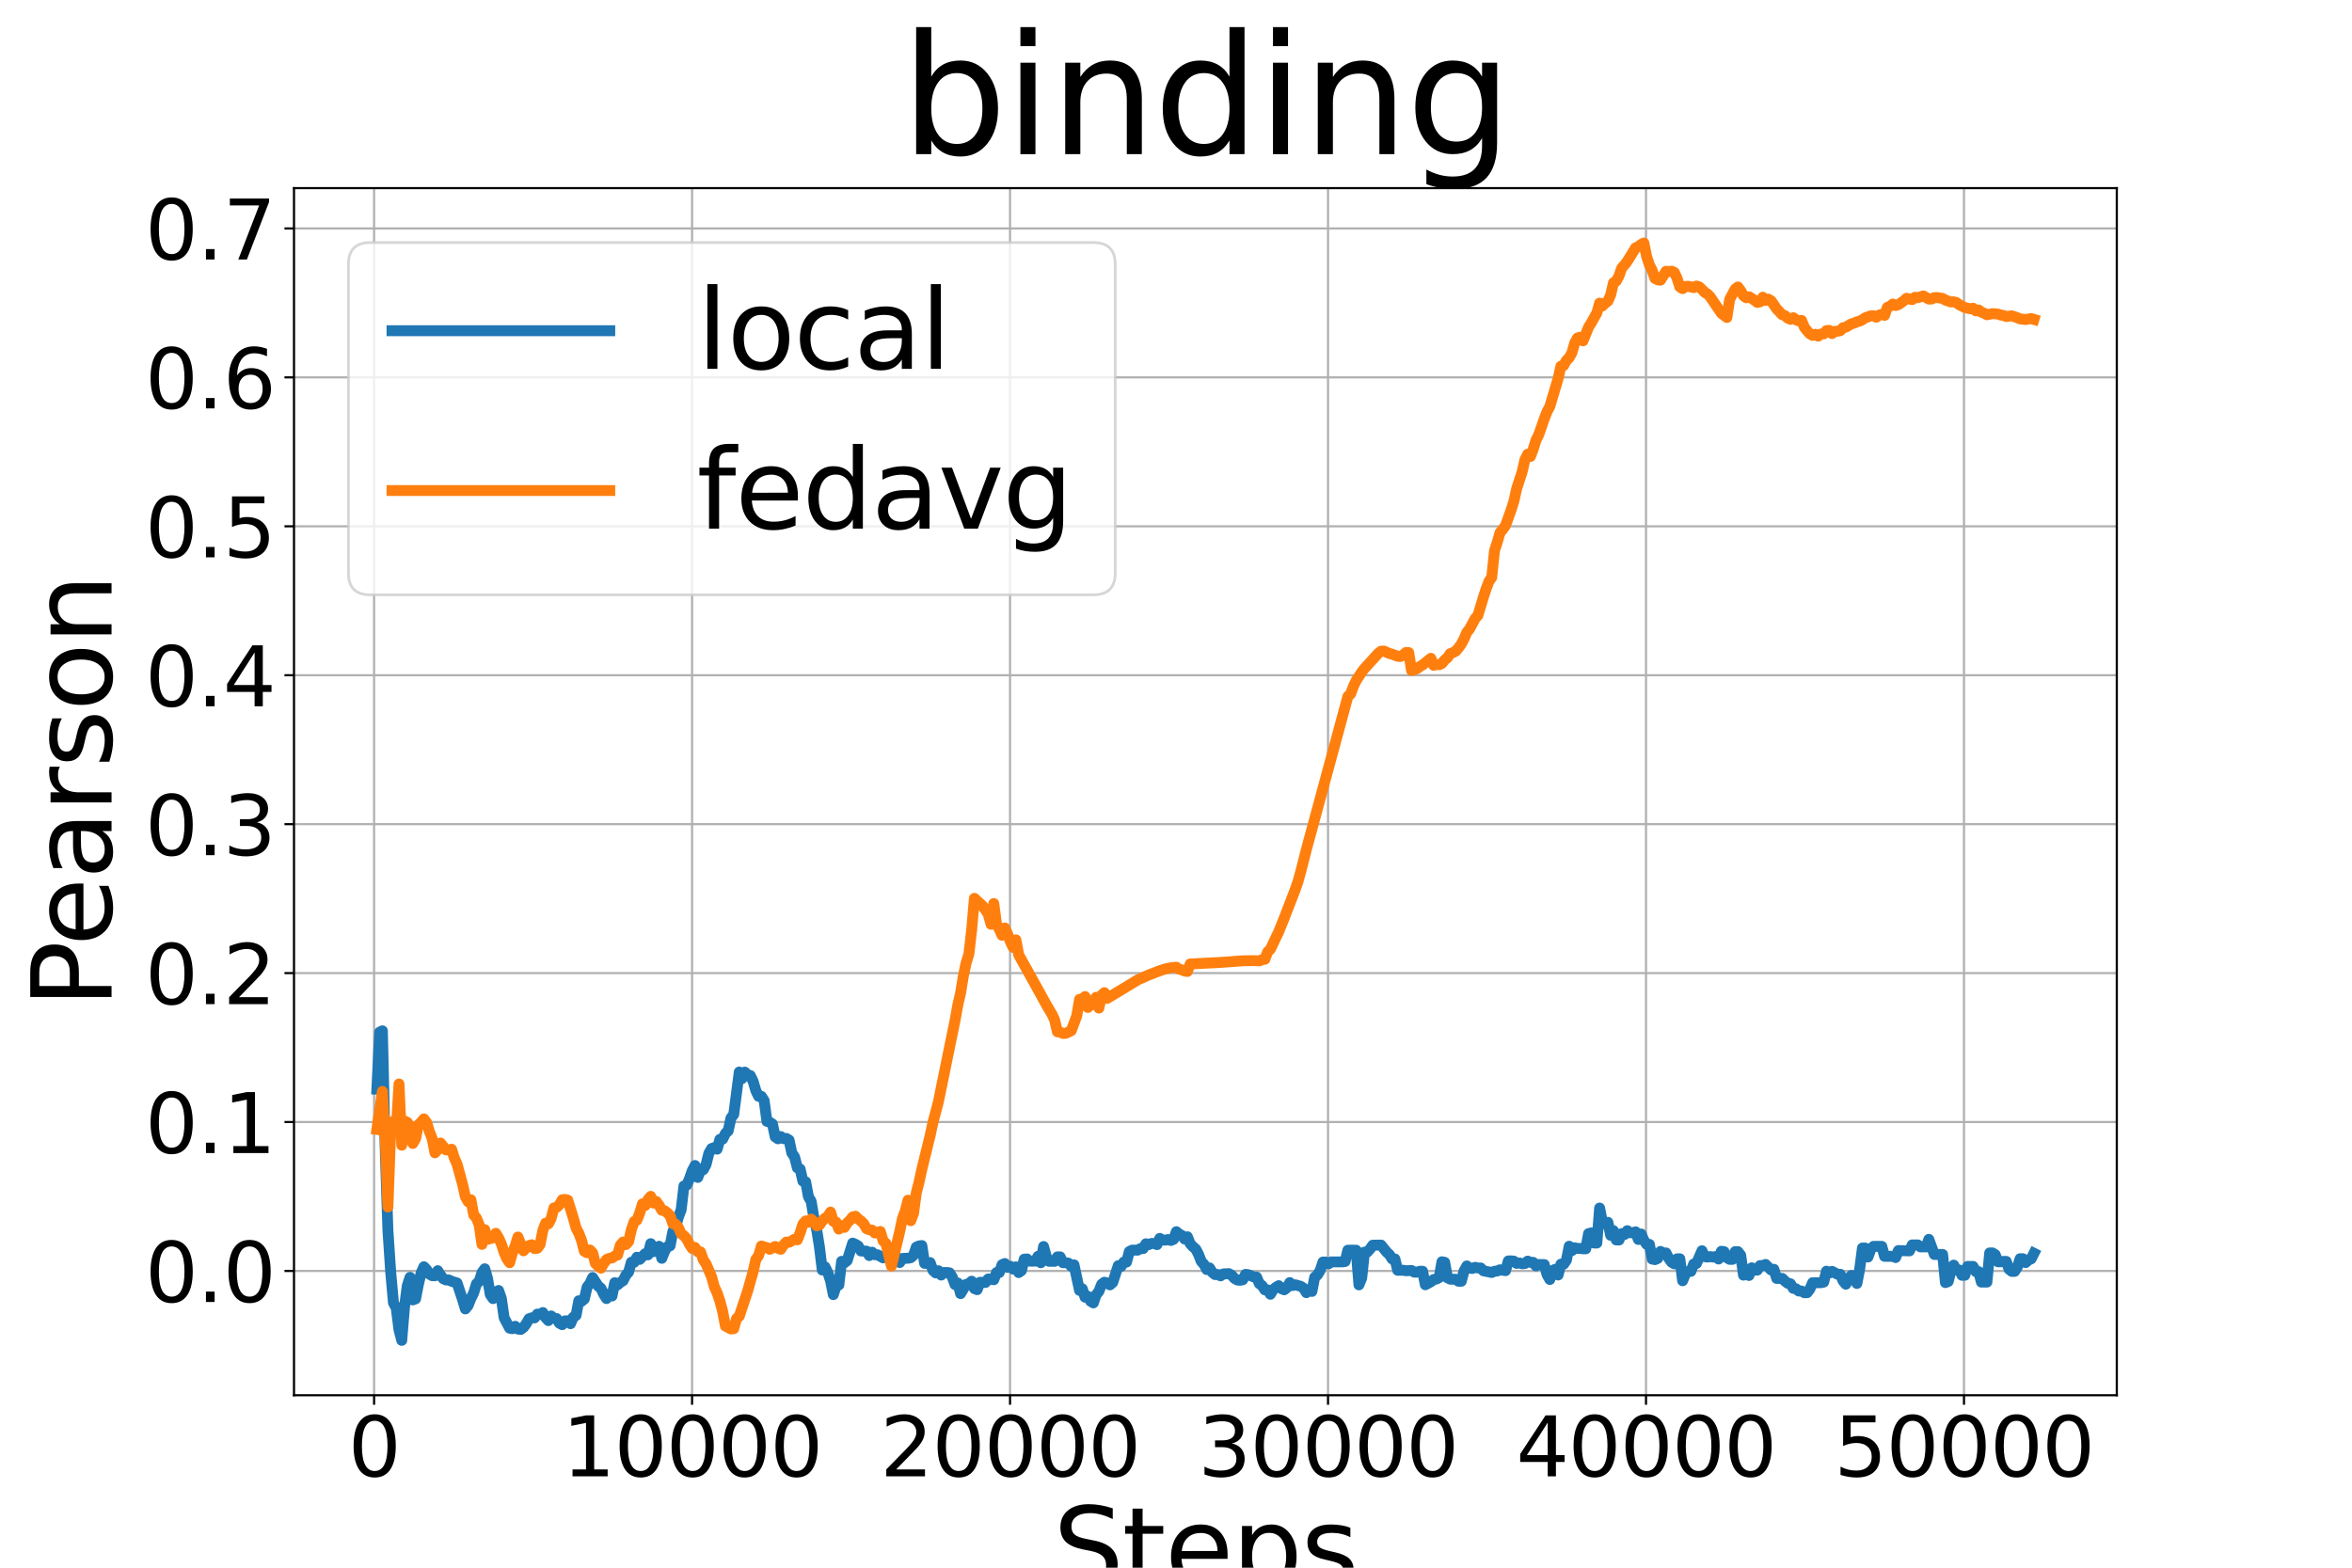 <?xml version="1.0" encoding="utf-8" standalone="no"?>
<!DOCTYPE svg PUBLIC "-//W3C//DTD SVG 1.1//EN"
  "http://www.w3.org/Graphics/SVG/1.1/DTD/svg11.dtd">
<svg xmlns:xlink="http://www.w3.org/1999/xlink" width="864pt" height="576pt" viewBox="0 0 864 576" xmlns="http://www.w3.org/2000/svg" version="1.1">
 <defs>
  <style type="text/css">*{stroke-linejoin: round; stroke-linecap: butt}</style>
 </defs>
 <g id="figure_1">
  <g id="patch_1">
   <path d="M 0 576 
L 864 576 
L 864 0 
L 0 0 
z
" style="fill: #ffffff"/>
  </g>
  <g id="axes_1">
   <g id="patch_2">
    <path d="M 108 512.64 
L 777.6 512.64 
L 777.6 69.12 
L 108 69.12 
z
" style="fill: #ffffff"/>
   </g>
   <g id="PolyCollection_1"/>
   <g id="PolyCollection_2"/>
   <g id="matplotlib.axis_1">
    <g id="xtick_1">
     <g id="line2d_1">
      <path d="M 137.42 512.64 
L 137.42 69.12 
" clip-path="url(#p13b781f985)" style="fill: none; stroke: #b0b0b0; stroke-width: 0.8; stroke-linecap: square"/>
     </g>
     <g id="line2d_2">
      <defs>
       <path id="ma39acbadbd" d="M 0 0 
L 0 3.5 
" style="stroke: #000000; stroke-width: 0.8"/>
      </defs>
      <g>
       <use xlink:href="#ma39acbadbd" x="137.42" y="512.64" style="stroke: #000000; stroke-width: 0.8"/>
      </g>
     </g>
     <g id="text_1">
      <!-- 0 -->
      <g transform="translate(127.876 542.435) scale(0.3 -0.3)">
       <defs>
        <path id="DejaVuSans-30" d="M 2034 4250 
Q 1547 4250 1301 3770 
Q 1056 3291 1056 2328 
Q 1056 1369 1301 889 
Q 1547 409 2034 409 
Q 2525 409 2770 889 
Q 3016 1369 3016 2328 
Q 3016 3291 2770 3770 
Q 2525 4250 2034 4250 
z
M 2034 4750 
Q 2819 4750 3233 4129 
Q 3647 3509 3647 2328 
Q 3647 1150 3233 529 
Q 2819 -91 2034 -91 
Q 1250 -91 836 529 
Q 422 1150 422 2328 
Q 422 3509 836 4129 
Q 1250 4750 2034 4750 
z
" transform="scale(0.016)"/>
       </defs>
       <use xlink:href="#DejaVuSans-30"/>
      </g>
     </g>
    </g>
    <g id="xtick_2">
     <g id="line2d_3">
      <path d="M 254.229 512.64 
L 254.229 69.12 
" clip-path="url(#p13b781f985)" style="fill: none; stroke: #b0b0b0; stroke-width: 0.8; stroke-linecap: square"/>
     </g>
     <g id="line2d_4">
      <g>
       <use xlink:href="#ma39acbadbd" x="254.229" y="512.64" style="stroke: #000000; stroke-width: 0.8"/>
      </g>
     </g>
     <g id="text_2">
      <!-- 10000 -->
      <g transform="translate(206.51 542.435) scale(0.3 -0.3)">
       <defs>
        <path id="DejaVuSans-31" d="M 794 531 
L 1825 531 
L 1825 4091 
L 703 3866 
L 703 4441 
L 1819 4666 
L 2450 4666 
L 2450 531 
L 3481 531 
L 3481 0 
L 794 0 
L 794 531 
z
" transform="scale(0.016)"/>
       </defs>
       <use xlink:href="#DejaVuSans-31"/>
       <use xlink:href="#DejaVuSans-30" x="63.623"/>
       <use xlink:href="#DejaVuSans-30" x="127.246"/>
       <use xlink:href="#DejaVuSans-30" x="190.869"/>
       <use xlink:href="#DejaVuSans-30" x="254.492"/>
      </g>
     </g>
    </g>
    <g id="xtick_3">
     <g id="line2d_5">
      <path d="M 371.038 512.64 
L 371.038 69.12 
" clip-path="url(#p13b781f985)" style="fill: none; stroke: #b0b0b0; stroke-width: 0.8; stroke-linecap: square"/>
     </g>
     <g id="line2d_6">
      <g>
       <use xlink:href="#ma39acbadbd" x="371.038" y="512.64" style="stroke: #000000; stroke-width: 0.8"/>
      </g>
     </g>
     <g id="text_3">
      <!-- 20000 -->
      <g transform="translate(323.32 542.435) scale(0.3 -0.3)">
       <defs>
        <path id="DejaVuSans-32" d="M 1228 531 
L 3431 531 
L 3431 0 
L 469 0 
L 469 531 
Q 828 903 1448 1529 
Q 2069 2156 2228 2338 
Q 2531 2678 2651 2914 
Q 2772 3150 2772 3378 
Q 2772 3750 2511 3984 
Q 2250 4219 1831 4219 
Q 1534 4219 1204 4116 
Q 875 4013 500 3803 
L 500 4441 
Q 881 4594 1212 4672 
Q 1544 4750 1819 4750 
Q 2544 4750 2975 4387 
Q 3406 4025 3406 3419 
Q 3406 3131 3298 2873 
Q 3191 2616 2906 2266 
Q 2828 2175 2409 1742 
Q 1991 1309 1228 531 
z
" transform="scale(0.016)"/>
       </defs>
       <use xlink:href="#DejaVuSans-32"/>
       <use xlink:href="#DejaVuSans-30" x="63.623"/>
       <use xlink:href="#DejaVuSans-30" x="127.246"/>
       <use xlink:href="#DejaVuSans-30" x="190.869"/>
       <use xlink:href="#DejaVuSans-30" x="254.492"/>
      </g>
     </g>
    </g>
    <g id="xtick_4">
     <g id="line2d_7">
      <path d="M 487.847 512.64 
L 487.847 69.12 
" clip-path="url(#p13b781f985)" style="fill: none; stroke: #b0b0b0; stroke-width: 0.8; stroke-linecap: square"/>
     </g>
     <g id="line2d_8">
      <g>
       <use xlink:href="#ma39acbadbd" x="487.847" y="512.64" style="stroke: #000000; stroke-width: 0.8"/>
      </g>
     </g>
     <g id="text_4">
      <!-- 30000 -->
      <g transform="translate(440.129 542.435) scale(0.3 -0.3)">
       <defs>
        <path id="DejaVuSans-33" d="M 2597 2516 
Q 3050 2419 3304 2112 
Q 3559 1806 3559 1356 
Q 3559 666 3084 287 
Q 2609 -91 1734 -91 
Q 1441 -91 1130 -33 
Q 819 25 488 141 
L 488 750 
Q 750 597 1062 519 
Q 1375 441 1716 441 
Q 2309 441 2620 675 
Q 2931 909 2931 1356 
Q 2931 1769 2642 2001 
Q 2353 2234 1838 2234 
L 1294 2234 
L 1294 2753 
L 1863 2753 
Q 2328 2753 2575 2939 
Q 2822 3125 2822 3475 
Q 2822 3834 2567 4026 
Q 2313 4219 1838 4219 
Q 1578 4219 1281 4162 
Q 984 4106 628 3988 
L 628 4550 
Q 988 4650 1302 4700 
Q 1616 4750 1894 4750 
Q 2613 4750 3031 4423 
Q 3450 4097 3450 3541 
Q 3450 3153 3228 2886 
Q 3006 2619 2597 2516 
z
" transform="scale(0.016)"/>
       </defs>
       <use xlink:href="#DejaVuSans-33"/>
       <use xlink:href="#DejaVuSans-30" x="63.623"/>
       <use xlink:href="#DejaVuSans-30" x="127.246"/>
       <use xlink:href="#DejaVuSans-30" x="190.869"/>
       <use xlink:href="#DejaVuSans-30" x="254.492"/>
      </g>
     </g>
    </g>
    <g id="xtick_5">
     <g id="line2d_9">
      <path d="M 604.657 512.64 
L 604.657 69.12 
" clip-path="url(#p13b781f985)" style="fill: none; stroke: #b0b0b0; stroke-width: 0.8; stroke-linecap: square"/>
     </g>
     <g id="line2d_10">
      <g>
       <use xlink:href="#ma39acbadbd" x="604.657" y="512.64" style="stroke: #000000; stroke-width: 0.8"/>
      </g>
     </g>
     <g id="text_5">
      <!-- 40000 -->
      <g transform="translate(556.938 542.435) scale(0.3 -0.3)">
       <defs>
        <path id="DejaVuSans-34" d="M 2419 4116 
L 825 1625 
L 2419 1625 
L 2419 4116 
z
M 2253 4666 
L 3047 4666 
L 3047 1625 
L 3713 1625 
L 3713 1100 
L 3047 1100 
L 3047 0 
L 2419 0 
L 2419 1100 
L 313 1100 
L 313 1709 
L 2253 4666 
z
" transform="scale(0.016)"/>
       </defs>
       <use xlink:href="#DejaVuSans-34"/>
       <use xlink:href="#DejaVuSans-30" x="63.623"/>
       <use xlink:href="#DejaVuSans-30" x="127.246"/>
       <use xlink:href="#DejaVuSans-30" x="190.869"/>
       <use xlink:href="#DejaVuSans-30" x="254.492"/>
      </g>
     </g>
    </g>
    <g id="xtick_6">
     <g id="line2d_11">
      <path d="M 721.466 512.64 
L 721.466 69.12 
" clip-path="url(#p13b781f985)" style="fill: none; stroke: #b0b0b0; stroke-width: 0.8; stroke-linecap: square"/>
     </g>
     <g id="line2d_12">
      <g>
       <use xlink:href="#ma39acbadbd" x="721.466" y="512.64" style="stroke: #000000; stroke-width: 0.8"/>
      </g>
     </g>
     <g id="text_6">
      <!-- 50000 -->
      <g transform="translate(673.747 542.435) scale(0.3 -0.3)">
       <defs>
        <path id="DejaVuSans-35" d="M 691 4666 
L 3169 4666 
L 3169 4134 
L 1269 4134 
L 1269 2991 
Q 1406 3038 1543 3061 
Q 1681 3084 1819 3084 
Q 2600 3084 3056 2656 
Q 3513 2228 3513 1497 
Q 3513 744 3044 326 
Q 2575 -91 1722 -91 
Q 1428 -91 1123 -41 
Q 819 9 494 109 
L 494 744 
Q 775 591 1075 516 
Q 1375 441 1709 441 
Q 2250 441 2565 725 
Q 2881 1009 2881 1497 
Q 2881 1984 2565 2268 
Q 2250 2553 1709 2553 
Q 1456 2553 1204 2497 
Q 953 2441 691 2322 
L 691 4666 
z
" transform="scale(0.016)"/>
       </defs>
       <use xlink:href="#DejaVuSans-35"/>
       <use xlink:href="#DejaVuSans-30" x="63.623"/>
       <use xlink:href="#DejaVuSans-30" x="127.246"/>
       <use xlink:href="#DejaVuSans-30" x="190.869"/>
       <use xlink:href="#DejaVuSans-30" x="254.492"/>
      </g>
     </g>
    </g>
    <g id="text_7">
     <!-- Steps -->
     <g transform="translate(386.841 583.068) scale(0.4 -0.4)">
      <defs>
       <path id="DejaVuSans-53" d="M 3425 4513 
L 3425 3897 
Q 3066 4069 2747 4153 
Q 2428 4238 2131 4238 
Q 1616 4238 1336 4038 
Q 1056 3838 1056 3469 
Q 1056 3159 1242 3001 
Q 1428 2844 1947 2747 
L 2328 2669 
Q 3034 2534 3370 2195 
Q 3706 1856 3706 1288 
Q 3706 609 3251 259 
Q 2797 -91 1919 -91 
Q 1588 -91 1214 -16 
Q 841 59 441 206 
L 441 856 
Q 825 641 1194 531 
Q 1563 422 1919 422 
Q 2459 422 2753 634 
Q 3047 847 3047 1241 
Q 3047 1584 2836 1778 
Q 2625 1972 2144 2069 
L 1759 2144 
Q 1053 2284 737 2584 
Q 422 2884 422 3419 
Q 422 4038 858 4394 
Q 1294 4750 2059 4750 
Q 2388 4750 2728 4690 
Q 3069 4631 3425 4513 
z
" transform="scale(0.016)"/>
       <path id="DejaVuSans-74" d="M 1172 4494 
L 1172 3500 
L 2356 3500 
L 2356 3053 
L 1172 3053 
L 1172 1153 
Q 1172 725 1289 603 
Q 1406 481 1766 481 
L 2356 481 
L 2356 0 
L 1766 0 
Q 1100 0 847 248 
Q 594 497 594 1153 
L 594 3053 
L 172 3053 
L 172 3500 
L 594 3500 
L 594 4494 
L 1172 4494 
z
" transform="scale(0.016)"/>
       <path id="DejaVuSans-65" d="M 3597 1894 
L 3597 1613 
L 953 1613 
Q 991 1019 1311 708 
Q 1631 397 2203 397 
Q 2534 397 2845 478 
Q 3156 559 3463 722 
L 3463 178 
Q 3153 47 2828 -22 
Q 2503 -91 2169 -91 
Q 1331 -91 842 396 
Q 353 884 353 1716 
Q 353 2575 817 3079 
Q 1281 3584 2069 3584 
Q 2775 3584 3186 3129 
Q 3597 2675 3597 1894 
z
M 3022 2063 
Q 3016 2534 2758 2815 
Q 2500 3097 2075 3097 
Q 1594 3097 1305 2825 
Q 1016 2553 972 2059 
L 3022 2063 
z
" transform="scale(0.016)"/>
       <path id="DejaVuSans-70" d="M 1159 525 
L 1159 -1331 
L 581 -1331 
L 581 3500 
L 1159 3500 
L 1159 2969 
Q 1341 3281 1617 3432 
Q 1894 3584 2278 3584 
Q 2916 3584 3314 3078 
Q 3713 2572 3713 1747 
Q 3713 922 3314 415 
Q 2916 -91 2278 -91 
Q 1894 -91 1617 61 
Q 1341 213 1159 525 
z
M 3116 1747 
Q 3116 2381 2855 2742 
Q 2594 3103 2138 3103 
Q 1681 3103 1420 2742 
Q 1159 2381 1159 1747 
Q 1159 1113 1420 752 
Q 1681 391 2138 391 
Q 2594 391 2855 752 
Q 3116 1113 3116 1747 
z
" transform="scale(0.016)"/>
       <path id="DejaVuSans-73" d="M 2834 3397 
L 2834 2853 
Q 2591 2978 2328 3040 
Q 2066 3103 1784 3103 
Q 1356 3103 1142 2972 
Q 928 2841 928 2578 
Q 928 2378 1081 2264 
Q 1234 2150 1697 2047 
L 1894 2003 
Q 2506 1872 2764 1633 
Q 3022 1394 3022 966 
Q 3022 478 2636 193 
Q 2250 -91 1575 -91 
Q 1294 -91 989 -36 
Q 684 19 347 128 
L 347 722 
Q 666 556 975 473 
Q 1284 391 1588 391 
Q 1994 391 2212 530 
Q 2431 669 2431 922 
Q 2431 1156 2273 1281 
Q 2116 1406 1581 1522 
L 1381 1569 
Q 847 1681 609 1914 
Q 372 2147 372 2553 
Q 372 3047 722 3315 
Q 1072 3584 1716 3584 
Q 2034 3584 2315 3537 
Q 2597 3491 2834 3397 
z
" transform="scale(0.016)"/>
      </defs>
      <use xlink:href="#DejaVuSans-53"/>
      <use xlink:href="#DejaVuSans-74" x="63.477"/>
      <use xlink:href="#DejaVuSans-65" x="102.686"/>
      <use xlink:href="#DejaVuSans-70" x="164.209"/>
      <use xlink:href="#DejaVuSans-73" x="227.686"/>
     </g>
    </g>
   </g>
   <g id="matplotlib.axis_2">
    <g id="ytick_1">
     <g id="line2d_13">
      <path d="M 108 466.976 
L 777.6 466.976 
" clip-path="url(#p13b781f985)" style="fill: none; stroke: #b0b0b0; stroke-width: 0.8; stroke-linecap: square"/>
     </g>
     <g id="line2d_14">
      <defs>
       <path id="m46bafdcd56" d="M 0 0 
L -3.5 0 
" style="stroke: #000000; stroke-width: 0.8"/>
      </defs>
      <g>
       <use xlink:href="#m46bafdcd56" x="108" y="466.976" style="stroke: #000000; stroke-width: 0.8"/>
      </g>
     </g>
     <g id="text_8">
      <!-- 0.0 -->
      <g transform="translate(53.291 478.373) scale(0.3 -0.3)">
       <defs>
        <path id="DejaVuSans-2e" d="M 684 794 
L 1344 794 
L 1344 0 
L 684 0 
L 684 794 
z
" transform="scale(0.016)"/>
       </defs>
       <use xlink:href="#DejaVuSans-30"/>
       <use xlink:href="#DejaVuSans-2e" x="63.623"/>
       <use xlink:href="#DejaVuSans-30" x="95.41"/>
      </g>
     </g>
    </g>
    <g id="ytick_2">
     <g id="line2d_15">
      <path d="M 108 412.256 
L 777.6 412.256 
" clip-path="url(#p13b781f985)" style="fill: none; stroke: #b0b0b0; stroke-width: 0.8; stroke-linecap: square"/>
     </g>
     <g id="line2d_16">
      <g>
       <use xlink:href="#m46bafdcd56" x="108" y="412.256" style="stroke: #000000; stroke-width: 0.8"/>
      </g>
     </g>
     <g id="text_9">
      <!-- 0.1 -->
      <g transform="translate(53.291 423.653) scale(0.3 -0.3)">
       <use xlink:href="#DejaVuSans-30"/>
       <use xlink:href="#DejaVuSans-2e" x="63.623"/>
       <use xlink:href="#DejaVuSans-31" x="95.41"/>
      </g>
     </g>
    </g>
    <g id="ytick_3">
     <g id="line2d_17">
      <path d="M 108 357.536 
L 777.6 357.536 
" clip-path="url(#p13b781f985)" style="fill: none; stroke: #b0b0b0; stroke-width: 0.8; stroke-linecap: square"/>
     </g>
     <g id="line2d_18">
      <g>
       <use xlink:href="#m46bafdcd56" x="108" y="357.536" style="stroke: #000000; stroke-width: 0.8"/>
      </g>
     </g>
     <g id="text_10">
      <!-- 0.2 -->
      <g transform="translate(53.291 368.933) scale(0.3 -0.3)">
       <use xlink:href="#DejaVuSans-30"/>
       <use xlink:href="#DejaVuSans-2e" x="63.623"/>
       <use xlink:href="#DejaVuSans-32" x="95.41"/>
      </g>
     </g>
    </g>
    <g id="ytick_4">
     <g id="line2d_19">
      <path d="M 108 302.816 
L 777.6 302.816 
" clip-path="url(#p13b781f985)" style="fill: none; stroke: #b0b0b0; stroke-width: 0.8; stroke-linecap: square"/>
     </g>
     <g id="line2d_20">
      <g>
       <use xlink:href="#m46bafdcd56" x="108" y="302.816" style="stroke: #000000; stroke-width: 0.8"/>
      </g>
     </g>
     <g id="text_11">
      <!-- 0.3 -->
      <g transform="translate(53.291 314.213) scale(0.3 -0.3)">
       <use xlink:href="#DejaVuSans-30"/>
       <use xlink:href="#DejaVuSans-2e" x="63.623"/>
       <use xlink:href="#DejaVuSans-33" x="95.41"/>
      </g>
     </g>
    </g>
    <g id="ytick_5">
     <g id="line2d_21">
      <path d="M 108 248.096 
L 777.6 248.096 
" clip-path="url(#p13b781f985)" style="fill: none; stroke: #b0b0b0; stroke-width: 0.8; stroke-linecap: square"/>
     </g>
     <g id="line2d_22">
      <g>
       <use xlink:href="#m46bafdcd56" x="108" y="248.096" style="stroke: #000000; stroke-width: 0.8"/>
      </g>
     </g>
     <g id="text_12">
      <!-- 0.4 -->
      <g transform="translate(53.291 259.493) scale(0.3 -0.3)">
       <use xlink:href="#DejaVuSans-30"/>
       <use xlink:href="#DejaVuSans-2e" x="63.623"/>
       <use xlink:href="#DejaVuSans-34" x="95.41"/>
      </g>
     </g>
    </g>
    <g id="ytick_6">
     <g id="line2d_23">
      <path d="M 108 193.376 
L 777.6 193.376 
" clip-path="url(#p13b781f985)" style="fill: none; stroke: #b0b0b0; stroke-width: 0.8; stroke-linecap: square"/>
     </g>
     <g id="line2d_24">
      <g>
       <use xlink:href="#m46bafdcd56" x="108" y="193.376" style="stroke: #000000; stroke-width: 0.8"/>
      </g>
     </g>
     <g id="text_13">
      <!-- 0.5 -->
      <g transform="translate(53.291 204.773) scale(0.3 -0.3)">
       <use xlink:href="#DejaVuSans-30"/>
       <use xlink:href="#DejaVuSans-2e" x="63.623"/>
       <use xlink:href="#DejaVuSans-35" x="95.41"/>
      </g>
     </g>
    </g>
    <g id="ytick_7">
     <g id="line2d_25">
      <path d="M 108 138.655 
L 777.6 138.655 
" clip-path="url(#p13b781f985)" style="fill: none; stroke: #b0b0b0; stroke-width: 0.8; stroke-linecap: square"/>
     </g>
     <g id="line2d_26">
      <g>
       <use xlink:href="#m46bafdcd56" x="108" y="138.655" style="stroke: #000000; stroke-width: 0.8"/>
      </g>
     </g>
     <g id="text_14">
      <!-- 0.6 -->
      <g transform="translate(53.291 150.053) scale(0.3 -0.3)">
       <defs>
        <path id="DejaVuSans-36" d="M 2113 2584 
Q 1688 2584 1439 2293 
Q 1191 2003 1191 1497 
Q 1191 994 1439 701 
Q 1688 409 2113 409 
Q 2538 409 2786 701 
Q 3034 994 3034 1497 
Q 3034 2003 2786 2293 
Q 2538 2584 2113 2584 
z
M 3366 4563 
L 3366 3988 
Q 3128 4100 2886 4159 
Q 2644 4219 2406 4219 
Q 1781 4219 1451 3797 
Q 1122 3375 1075 2522 
Q 1259 2794 1537 2939 
Q 1816 3084 2150 3084 
Q 2853 3084 3261 2657 
Q 3669 2231 3669 1497 
Q 3669 778 3244 343 
Q 2819 -91 2113 -91 
Q 1303 -91 875 529 
Q 447 1150 447 2328 
Q 447 3434 972 4092 
Q 1497 4750 2381 4750 
Q 2619 4750 2861 4703 
Q 3103 4656 3366 4563 
z
" transform="scale(0.016)"/>
       </defs>
       <use xlink:href="#DejaVuSans-30"/>
       <use xlink:href="#DejaVuSans-2e" x="63.623"/>
       <use xlink:href="#DejaVuSans-36" x="95.41"/>
      </g>
     </g>
    </g>
    <g id="ytick_8">
     <g id="line2d_27">
      <path d="M 108 83.935 
L 777.6 83.935 
" clip-path="url(#p13b781f985)" style="fill: none; stroke: #b0b0b0; stroke-width: 0.8; stroke-linecap: square"/>
     </g>
     <g id="line2d_28">
      <g>
       <use xlink:href="#m46bafdcd56" x="108" y="83.935" style="stroke: #000000; stroke-width: 0.8"/>
      </g>
     </g>
     <g id="text_15">
      <!-- 0.7 -->
      <g transform="translate(53.291 95.333) scale(0.3 -0.3)">
       <defs>
        <path id="DejaVuSans-37" d="M 525 4666 
L 3525 4666 
L 3525 4397 
L 1831 0 
L 1172 0 
L 2766 4134 
L 525 4134 
L 525 4666 
z
" transform="scale(0.016)"/>
       </defs>
       <use xlink:href="#DejaVuSans-30"/>
       <use xlink:href="#DejaVuSans-2e" x="63.623"/>
       <use xlink:href="#DejaVuSans-37" x="95.41"/>
      </g>
     </g>
    </g>
    <g id="text_16">
     <!-- Pearson -->
     <g transform="translate(40.972 370.33) rotate(-90) scale(0.4 -0.4)">
      <defs>
       <path id="DejaVuSans-50" d="M 1259 4147 
L 1259 2394 
L 2053 2394 
Q 2494 2394 2734 2622 
Q 2975 2850 2975 3272 
Q 2975 3691 2734 3919 
Q 2494 4147 2053 4147 
L 1259 4147 
z
M 628 4666 
L 2053 4666 
Q 2838 4666 3239 4311 
Q 3641 3956 3641 3272 
Q 3641 2581 3239 2228 
Q 2838 1875 2053 1875 
L 1259 1875 
L 1259 0 
L 628 0 
L 628 4666 
z
" transform="scale(0.016)"/>
       <path id="DejaVuSans-61" d="M 2194 1759 
Q 1497 1759 1228 1600 
Q 959 1441 959 1056 
Q 959 750 1161 570 
Q 1363 391 1709 391 
Q 2188 391 2477 730 
Q 2766 1069 2766 1631 
L 2766 1759 
L 2194 1759 
z
M 3341 1997 
L 3341 0 
L 2766 0 
L 2766 531 
Q 2569 213 2275 61 
Q 1981 -91 1556 -91 
Q 1019 -91 701 211 
Q 384 513 384 1019 
Q 384 1609 779 1909 
Q 1175 2209 1959 2209 
L 2766 2209 
L 2766 2266 
Q 2766 2663 2505 2880 
Q 2244 3097 1772 3097 
Q 1472 3097 1187 3025 
Q 903 2953 641 2809 
L 641 3341 
Q 956 3463 1253 3523 
Q 1550 3584 1831 3584 
Q 2591 3584 2966 3190 
Q 3341 2797 3341 1997 
z
" transform="scale(0.016)"/>
       <path id="DejaVuSans-72" d="M 2631 2963 
Q 2534 3019 2420 3045 
Q 2306 3072 2169 3072 
Q 1681 3072 1420 2755 
Q 1159 2438 1159 1844 
L 1159 0 
L 581 0 
L 581 3500 
L 1159 3500 
L 1159 2956 
Q 1341 3275 1631 3429 
Q 1922 3584 2338 3584 
Q 2397 3584 2469 3576 
Q 2541 3569 2628 3553 
L 2631 2963 
z
" transform="scale(0.016)"/>
       <path id="DejaVuSans-6f" d="M 1959 3097 
Q 1497 3097 1228 2736 
Q 959 2375 959 1747 
Q 959 1119 1226 758 
Q 1494 397 1959 397 
Q 2419 397 2687 759 
Q 2956 1122 2956 1747 
Q 2956 2369 2687 2733 
Q 2419 3097 1959 3097 
z
M 1959 3584 
Q 2709 3584 3137 3096 
Q 3566 2609 3566 1747 
Q 3566 888 3137 398 
Q 2709 -91 1959 -91 
Q 1206 -91 779 398 
Q 353 888 353 1747 
Q 353 2609 779 3096 
Q 1206 3584 1959 3584 
z
" transform="scale(0.016)"/>
       <path id="DejaVuSans-6e" d="M 3513 2113 
L 3513 0 
L 2938 0 
L 2938 2094 
Q 2938 2591 2744 2837 
Q 2550 3084 2163 3084 
Q 1697 3084 1428 2787 
Q 1159 2491 1159 1978 
L 1159 0 
L 581 0 
L 581 3500 
L 1159 3500 
L 1159 2956 
Q 1366 3272 1645 3428 
Q 1925 3584 2291 3584 
Q 2894 3584 3203 3211 
Q 3513 2838 3513 2113 
z
" transform="scale(0.016)"/>
      </defs>
      <use xlink:href="#DejaVuSans-50"/>
      <use xlink:href="#DejaVuSans-65" x="56.678"/>
      <use xlink:href="#DejaVuSans-61" x="118.201"/>
      <use xlink:href="#DejaVuSans-72" x="179.48"/>
      <use xlink:href="#DejaVuSans-73" x="220.594"/>
      <use xlink:href="#DejaVuSans-6f" x="272.693"/>
      <use xlink:href="#DejaVuSans-6e" x="333.875"/>
     </g>
    </g>
   </g>
   <g id="line2d_29">
    <path d="M 138.436 400.203 
L 139.453 379.241 
L 140.469 378.74 
L 141.485 421.29 
L 142.501 452.06 
L 143.518 467.363 
L 144.534 478.691 
L 145.55 480.588 
L 146.566 488.625 
L 147.583 492.48 
L 148.599 480.198 
L 149.615 472.363 
L 150.631 469.305 
L 151.647 477.613 
L 152.664 477.223 
L 153.68 471.985 
L 154.696 467.713 
L 155.712 465.428 
L 156.729 466.494 
L 157.745 468.136 
L 158.761 468.72 
L 159.777 468.743 
L 160.794 466.878 
L 161.81 468.484 
L 162.826 469.813 
L 163.842 470.272 
L 164.859 470.275 
L 165.875 470.767 
L 167.907 471.394 
L 169.94 477.566 
L 170.956 480.925 
L 171.972 479.652 
L 172.988 477.081 
L 174.005 475.024 
L 175.021 471.696 
L 176.037 470.8 
L 177.053 467.562 
L 178.07 466.174 
L 179.086 469.677 
L 180.102 475.648 
L 181.118 477.132 
L 182.135 474.767 
L 183.151 474.147 
L 184.167 477.042 
L 185.183 484.144 
L 187.216 488.002 
L 188.232 488.188 
L 189.248 487.302 
L 190.265 488.321 
L 191.281 488.467 
L 192.297 487.718 
L 193.313 486.345 
L 194.33 484.552 
L 195.346 484.186 
L 196.362 484.225 
L 197.378 482.834 
L 198.394 482.969 
L 199.411 482.254 
L 200.427 484.114 
L 201.443 485.214 
L 202.459 483.5 
L 203.476 484.386 
L 204.492 484.468 
L 205.508 486.171 
L 206.524 486.715 
L 207.541 485.309 
L 208.557 485.29 
L 209.573 486.345 
L 210.589 483.976 
L 211.606 483.315 
L 212.622 477.925 
L 213.638 478.125 
L 214.654 477.266 
L 215.671 472.913 
L 216.687 471.583 
L 217.703 469.4 
L 219.735 472.515 
L 220.752 473.347 
L 221.768 475.502 
L 222.784 477.115 
L 223.8 475.509 
L 224.817 476.184 
L 225.833 471.286 
L 226.849 472.089 
L 227.865 471.18 
L 228.882 470.564 
L 229.898 468.534 
L 230.914 467.371 
L 231.93 463.75 
L 232.947 463.786 
L 233.963 461.929 
L 234.979 462.728 
L 237.012 460.613 
L 238.028 461.057 
L 239.044 456.94 
L 240.06 459.899 
L 241.077 459.327 
L 242.093 457.907 
L 243.109 462.326 
L 244.125 459.77 
L 245.141 458.081 
L 246.158 457.737 
L 247.174 452.44 
L 248.19 450.795 
L 249.206 447.161 
L 250.223 444.5 
L 251.239 435.758 
L 252.255 435.445 
L 253.271 433.113 
L 254.288 430.183 
L 255.304 428.229 
L 256.32 432.608 
L 257.336 430.035 
L 258.353 429.76 
L 259.369 427.888 
L 260.385 423.774 
L 261.401 422.01 
L 262.418 421.632 
L 263.434 422.223 
L 264.45 418.629 
L 265.466 418.533 
L 266.483 416.436 
L 267.499 415.492 
L 268.515 410.794 
L 269.531 409.475 
L 271.564 393.881 
L 272.58 396.304 
L 273.596 393.922 
L 274.612 394.874 
L 275.629 395.186 
L 276.645 397.268 
L 277.661 400.734 
L 278.677 402.816 
L 279.694 402.816 
L 280.71 404.402 
L 281.726 412.004 
L 282.742 412.312 
L 283.759 412.98 
L 284.775 417.716 
L 285.791 418.417 
L 286.807 417.586 
L 287.824 418.372 
L 288.84 418.278 
L 289.856 418.874 
L 290.872 423.615 
L 291.888 425.09 
L 292.905 429.086 
L 293.921 429.524 
L 294.937 433.966 
L 295.953 434.213 
L 296.97 439.687 
L 297.986 441.417 
L 299.002 447.557 
L 300.018 451.848 
L 301.035 458.251 
L 302.051 466.626 
L 303.067 465.482 
L 304.083 467.516 
L 305.1 470.593 
L 306.116 475.67 
L 307.132 472.641 
L 308.148 472.11 
L 309.165 463.433 
L 310.181 463.979 
L 311.197 463.189 
L 313.23 456.747 
L 314.246 457.184 
L 315.262 457.802 
L 316.278 459.642 
L 318.311 459.684 
L 319.327 461.319 
L 320.343 460.074 
L 321.359 461.021 
L 322.376 461.025 
L 324.408 462.167 
L 325.424 461.932 
L 326.441 461.998 
L 327.457 460.25 
L 328.473 460.153 
L 329.489 462.651 
L 330.506 463.876 
L 331.522 462.373 
L 333.554 462.301 
L 334.571 462.11 
L 335.587 461.194 
L 336.603 458.212 
L 337.619 457.772 
L 338.635 457.639 
L 339.652 464.19 
L 340.668 464.177 
L 341.684 463.899 
L 342.7 466.735 
L 343.717 467.702 
L 344.733 466.898 
L 345.749 468.485 
L 346.765 467.542 
L 347.782 467.542 
L 348.798 467.659 
L 349.814 469.201 
L 350.83 471.993 
L 351.847 471.406 
L 352.863 475.313 
L 354.895 471.902 
L 355.912 471.704 
L 356.928 470.735 
L 357.944 473.448 
L 358.96 473.853 
L 359.977 471.133 
L 362.009 471.205 
L 363.025 469.911 
L 365.058 470.199 
L 366.074 467.552 
L 367.09 467.552 
L 368.106 464.674 
L 369.123 464.246 
L 370.139 465.657 
L 371.155 465.265 
L 372.171 466.291 
L 373.188 465.456 
L 374.204 467.566 
L 375.22 466.848 
L 376.236 462.65 
L 377.253 462.55 
L 378.269 463.382 
L 380.301 463.369 
L 381.318 461.588 
L 382.334 463.963 
L 383.35 457.997 
L 384.366 461.771 
L 385.382 463.44 
L 387.415 463.44 
L 388.431 461.801 
L 389.447 461.801 
L 390.464 463.945 
L 391.48 463.945 
L 392.496 464.103 
L 393.512 465.259 
L 394.529 464.725 
L 396.561 474.125 
L 397.577 473.529 
L 398.594 476.62 
L 399.61 476.287 
L 400.626 478.085 
L 401.642 478.71 
L 402.659 475.739 
L 403.675 474.465 
L 404.691 471.863 
L 405.707 471.115 
L 406.724 471.397 
L 407.74 472.086 
L 408.756 471.196 
L 410.788 465.035 
L 411.805 465.335 
L 412.821 463.705 
L 413.837 463.705 
L 414.853 459.843 
L 415.87 459.328 
L 417.902 459.328 
L 418.918 458.764 
L 419.935 458.764 
L 420.951 456.986 
L 421.967 457.297 
L 422.983 456.876 
L 424 456.876 
L 425.016 457.297 
L 426.032 455.005 
L 427.048 455.6 
L 428.065 455.665 
L 429.081 455.438 
L 430.097 455.773 
L 431.113 455.352 
L 432.129 452.55 
L 433.146 453.412 
L 434.162 453.934 
L 435.178 455.248 
L 436.194 454.414 
L 437.211 456.963 
L 438.227 458.066 
L 439.243 458.925 
L 440.259 460.825 
L 441.276 463.439 
L 442.292 464.572 
L 443.308 466.464 
L 444.324 465.853 
L 445.341 467.504 
L 446.357 468.305 
L 447.373 468.279 
L 448.389 468.772 
L 449.406 468.057 
L 451.438 467.961 
L 452.454 468.547 
L 453.471 469.691 
L 454.487 470.289 
L 455.503 470.409 
L 456.519 470.214 
L 457.535 468.237 
L 458.552 468.34 
L 460.584 469.184 
L 461.6 469.221 
L 462.617 471.624 
L 463.633 472.368 
L 464.649 473.931 
L 465.665 473.931 
L 466.682 475.539 
L 467.698 473.826 
L 468.714 472.985 
L 469.73 472.378 
L 470.747 473.492 
L 471.763 473.897 
L 472.779 473.081 
L 473.795 471.243 
L 474.812 472.324 
L 475.828 472.053 
L 477.86 472.635 
L 478.876 473.311 
L 479.893 474.954 
L 480.909 473.929 
L 481.925 474.497 
L 482.941 469.3 
L 483.958 468.437 
L 484.974 466.747 
L 485.99 463.693 
L 487.006 463.693 
L 488.023 464.376 
L 489.039 463.645 
L 493.104 463.645 
L 494.12 463.493 
L 495.136 459.352 
L 498.185 459.352 
L 499.201 472.089 
L 500.218 469.604 
L 501.234 460.054 
L 502.25 460.036 
L 503.266 458.93 
L 504.282 457.507 
L 507.331 457.465 
L 509.364 460.025 
L 510.38 460.942 
L 511.396 462.56 
L 512.412 462.56 
L 513.429 466.718 
L 515.461 466.718 
L 516.477 466.902 
L 518.51 466.798 
L 519.526 467.416 
L 520.542 467.416 
L 521.559 467.077 
L 522.575 467.077 
L 523.591 472.049 
L 525.623 470.94 
L 526.64 470.123 
L 527.656 469.966 
L 528.672 469.399 
L 529.688 463.598 
L 530.705 463.798 
L 531.721 469.489 
L 532.737 469.996 
L 534.77 470.038 
L 535.786 470.76 
L 536.802 470.76 
L 537.818 466.933 
L 538.835 465.13 
L 539.851 465.94 
L 540.867 466.058 
L 541.883 465.64 
L 542.9 465.876 
L 543.916 465.876 
L 544.932 466.918 
L 547.981 467.543 
L 548.997 467.078 
L 550.013 466.992 
L 551.029 466.539 
L 553.062 466.857 
L 554.078 463.295 
L 555.094 463.266 
L 556.111 463.366 
L 557.127 464.192 
L 558.143 464.028 
L 559.159 464.346 
L 560.176 464.239 
L 561.192 463.357 
L 562.208 463.818 
L 563.224 463.818 
L 564.241 465.128 
L 565.257 464.607 
L 567.289 464.63 
L 568.306 468.329 
L 569.322 470.115 
L 570.338 466.835 
L 571.354 466.345 
L 572.37 468.451 
L 573.387 464.491 
L 574.403 464.491 
L 575.419 463.01 
L 576.435 457.889 
L 577.452 459.498 
L 578.468 458.458 
L 579.484 458.698 
L 580.5 458.698 
L 581.517 458.837 
L 582.533 458.837 
L 583.549 453.257 
L 584.565 452.985 
L 585.582 456.716 
L 586.598 456.716 
L 587.614 443.854 
L 588.63 449.062 
L 589.647 449.653 
L 590.663 449.1 
L 591.679 453.884 
L 592.695 452.171 
L 593.712 455.579 
L 594.728 455.61 
L 595.744 453.25 
L 596.76 453.582 
L 597.776 452.168 
L 598.793 452.95 
L 599.809 452.95 
L 600.825 452.596 
L 601.841 455.403 
L 602.858 453.383 
L 603.874 455.714 
L 604.89 457.209 
L 605.906 457.209 
L 606.923 462.613 
L 607.939 462.813 
L 608.955 462.375 
L 609.971 459.797 
L 610.988 460.353 
L 612.004 460.353 
L 613.02 462.353 
L 614.036 463.757 
L 615.053 464.367 
L 616.069 462.51 
L 617.085 462.51 
L 618.101 470.572 
L 619.117 468.125 
L 620.134 467.165 
L 621.15 467.12 
L 622.166 464.434 
L 623.182 464.237 
L 625.215 459.545 
L 626.231 461.732 
L 627.247 461.879 
L 628.264 461.691 
L 629.28 461.875 
L 630.296 461.663 
L 631.312 462.592 
L 632.329 459.744 
L 633.345 459.877 
L 634.361 462.093 
L 635.377 462.707 
L 636.394 462.707 
L 637.41 459.875 
L 638.426 459.875 
L 639.442 461.202 
L 640.459 468.51 
L 641.475 468.097 
L 642.491 468.639 
L 643.507 465.81 
L 644.523 466.674 
L 645.54 466.674 
L 646.556 464.992 
L 647.572 464.983 
L 648.588 464.583 
L 650.621 466.626 
L 651.637 466.365 
L 652.653 469.713 
L 654.686 469.713 
L 655.702 470.705 
L 656.718 471.489 
L 657.735 471.693 
L 658.751 473.373 
L 659.767 473.533 
L 660.783 474.348 
L 661.8 474.348 
L 662.816 474.971 
L 663.832 474.971 
L 664.848 473.643 
L 665.865 471.29 
L 668.913 471.29 
L 669.929 471.068 
L 670.946 467.065 
L 671.962 467.761 
L 672.978 467.124 
L 675.011 468.187 
L 676.027 468.187 
L 677.043 470.632 
L 678.059 471.847 
L 679.076 469.905 
L 680.092 468.611 
L 681.108 469.542 
L 682.124 471.573 
L 683.141 466.326 
L 684.157 458.552 
L 685.173 458.552 
L 686.189 461.859 
L 687.206 459.047 
L 688.222 457.937 
L 691.27 457.937 
L 692.287 461.6 
L 695.335 461.6 
L 696.352 462.05 
L 697.368 459.485 
L 701.433 459.591 
L 702.449 457.4 
L 704.482 457.4 
L 705.498 458.141 
L 707.53 458.141 
L 708.547 455.365 
L 710.579 460.918 
L 713.628 460.918 
L 714.644 471.25 
L 715.66 470.865 
L 716.676 467.053 
L 717.693 464.834 
L 718.709 466.622 
L 719.725 466.622 
L 720.741 468.565 
L 721.758 468.565 
L 722.774 465.314 
L 724.806 465.314 
L 725.823 467.216 
L 726.839 467.216 
L 727.855 471.068 
L 729.888 471.068 
L 730.904 460.346 
L 731.92 460.346 
L 732.936 460.981 
L 733.953 463.61 
L 734.969 463.61 
L 735.985 463.468 
L 737.001 463.468 
L 738.017 466.345 
L 739.034 467.14 
L 740.05 467.14 
L 741.066 465.62 
L 742.082 462.478 
L 743.099 462.478 
L 744.115 463.899 
L 745.131 462.976 
L 746.147 462.504 
L 747.164 460.482 
L 747.164 460.482 
" clip-path="url(#p13b781f985)" style="fill: none; stroke: #1f77b4; stroke-width: 4; stroke-linecap: square"/>
   </g>
   <g id="line2d_30">
    <path d="M 138.436 414.984 
L 140.469 401.002 
L 141.485 417.421 
L 142.501 443.476 
L 143.518 415.453 
L 144.534 411.954 
L 145.55 415.443 
L 146.566 398.28 
L 147.583 420.766 
L 148.599 411.89 
L 149.615 412.356 
L 150.631 414.017 
L 151.647 420.118 
L 152.664 418.35 
L 153.68 413.294 
L 154.696 412.291 
L 155.712 411.092 
L 156.729 412.446 
L 157.745 415.781 
L 158.761 418.324 
L 159.777 423.559 
L 160.794 422.455 
L 161.81 419.97 
L 163.842 422.484 
L 164.859 422.562 
L 165.875 422.245 
L 166.891 425.459 
L 167.907 427.771 
L 169.94 435.201 
L 170.956 439.733 
L 171.972 441.53 
L 172.988 440.815 
L 174.005 446.383 
L 175.021 447.543 
L 176.037 450.09 
L 177.053 457.209 
L 178.07 451.78 
L 179.086 455.361 
L 181.118 454.8 
L 182.135 453.137 
L 183.151 454.824 
L 184.167 457.032 
L 185.183 460.169 
L 186.2 462.515 
L 187.216 463.953 
L 188.232 460.31 
L 189.248 457.8 
L 190.265 454.509 
L 192.297 459.56 
L 193.313 458.458 
L 194.33 457.653 
L 195.346 457.353 
L 196.362 458.747 
L 197.378 458.639 
L 198.394 457.267 
L 199.411 452.1 
L 200.427 449.426 
L 201.443 449.641 
L 202.459 447.695 
L 203.476 443.797 
L 204.492 443.602 
L 205.508 442.634 
L 206.524 440.813 
L 207.541 440.698 
L 208.557 440.938 
L 210.589 447.476 
L 211.606 451.166 
L 212.622 453.115 
L 213.638 455.787 
L 214.654 459.747 
L 215.671 460.294 
L 216.687 459.269 
L 217.703 460.331 
L 218.719 464.223 
L 219.735 465.182 
L 220.752 465.949 
L 221.768 464.236 
L 222.784 462.807 
L 223.8 462.346 
L 224.817 462.194 
L 225.833 461.495 
L 226.849 461.126 
L 227.865 457.53 
L 228.882 456.344 
L 229.898 457.298 
L 230.914 456.206 
L 231.93 451.774 
L 232.947 448.839 
L 233.963 448.298 
L 234.979 445.729 
L 235.995 442.319 
L 237.012 442.922 
L 238.028 440.76 
L 239.044 439.56 
L 240.06 442.039 
L 241.077 441.432 
L 242.093 442.816 
L 243.109 444.666 
L 244.125 444.852 
L 245.141 445.618 
L 246.158 446.691 
L 247.174 449.616 
L 248.19 449.799 
L 249.206 451.015 
L 250.223 453.286 
L 251.239 454.014 
L 252.255 455.171 
L 253.271 457.17 
L 254.288 458.716 
L 255.304 458.352 
L 256.32 459.886 
L 257.336 459.98 
L 258.353 462.876 
L 259.369 464.385 
L 261.401 469.133 
L 262.418 472.835 
L 263.434 475.023 
L 264.45 478.044 
L 265.466 481.854 
L 266.483 487.219 
L 268.515 488.286 
L 269.531 488.193 
L 270.547 484.519 
L 271.564 483.6 
L 274.612 474.441 
L 276.645 467.279 
L 277.661 462.747 
L 278.677 461.307 
L 279.694 457.813 
L 281.726 458.436 
L 282.742 459.019 
L 284.775 457.988 
L 285.791 458.665 
L 286.807 459.018 
L 287.824 457.467 
L 288.84 456.365 
L 289.856 456.435 
L 291.888 455.323 
L 292.905 455.545 
L 293.921 452.927 
L 294.937 449.774 
L 295.953 448.584 
L 296.97 449.091 
L 297.986 447.924 
L 299.002 448.903 
L 300.018 450.389 
L 301.035 450.091 
L 302.051 448.564 
L 303.067 447.596 
L 304.083 446.964 
L 305.1 445.338 
L 306.116 448.734 
L 307.132 448.999 
L 308.148 451.596 
L 309.165 450.327 
L 310.181 450.97 
L 311.197 449.336 
L 312.213 448.382 
L 313.23 447.121 
L 314.246 446.869 
L 315.262 447.866 
L 316.278 448.633 
L 317.294 449.616 
L 318.311 451.434 
L 319.327 451.838 
L 320.343 451.98 
L 321.359 453.016 
L 323.392 452.476 
L 324.408 455.927 
L 325.424 456.841 
L 327.457 465.192 
L 330.506 452.497 
L 331.522 447.646 
L 332.538 444.937 
L 333.554 440.965 
L 334.571 448.503 
L 335.587 445.837 
L 336.603 438.237 
L 337.619 434.318 
L 338.635 429.597 
L 341.684 417.223 
L 342.7 412.483 
L 344.733 404.743 
L 350.83 374.933 
L 351.847 369.257 
L 352.863 364.855 
L 353.879 358.634 
L 354.895 353.806 
L 355.912 350.568 
L 356.928 341.732 
L 357.944 330.066 
L 360.993 332.878 
L 363.025 335.847 
L 364.041 339.585 
L 365.058 331.972 
L 366.074 339.628 
L 367.09 341.402 
L 368.106 343.64 
L 369.123 340.959 
L 370.139 343.174 
L 371.155 345.986 
L 372.171 348.092 
L 373.188 345.326 
L 374.204 350.799 
L 381.318 363.61 
L 384.366 369.17 
L 386.399 372.583 
L 387.415 374.743 
L 388.431 379.107 
L 389.447 379.247 
L 390.464 379.704 
L 391.48 379.665 
L 393.512 378.696 
L 395.545 373.249 
L 396.561 367.187 
L 397.577 367.033 
L 398.594 366.152 
L 399.61 370.16 
L 400.626 369.222 
L 401.642 367.634 
L 402.659 366.427 
L 403.675 370.396 
L 404.691 365.618 
L 405.707 364.725 
L 406.724 366.822 
L 414.853 361.91 
L 417.902 360.03 
L 421.967 358.228 
L 426.032 356.667 
L 428.065 356.014 
L 430.097 355.579 
L 432.129 355.378 
L 433.146 356.094 
L 434.162 356.358 
L 435.178 356.785 
L 436.194 356.935 
L 437.211 354.174 
L 447.373 353.672 
L 449.406 353.548 
L 456.519 353.016 
L 460.584 352.954 
L 462.617 353.049 
L 463.633 352.551 
L 464.649 352.458 
L 465.665 349.732 
L 466.682 348.766 
L 469.73 342.328 
L 471.763 337.291 
L 475.828 326.758 
L 476.844 323.799 
L 477.86 320.1 
L 479.893 312.136 
L 492.088 267.154 
L 495.136 255.864 
L 496.153 254.955 
L 497.169 252.191 
L 498.185 250.065 
L 500.218 246.918 
L 501.234 245.61 
L 506.315 240.051 
L 507.331 239.263 
L 508.347 239.208 
L 510.38 240.101 
L 511.396 240.357 
L 513.429 241.124 
L 514.445 241.227 
L 515.461 240.632 
L 516.477 239.727 
L 517.494 239.775 
L 518.51 246.338 
L 520.542 245.697 
L 521.559 244.882 
L 522.575 244.324 
L 525.623 241.874 
L 526.64 244.441 
L 527.656 244.151 
L 528.672 244.252 
L 529.688 243.757 
L 530.705 242.482 
L 531.721 241.67 
L 532.737 240.157 
L 533.753 239.779 
L 534.77 239.24 
L 535.786 238.029 
L 536.802 236.623 
L 537.818 234.721 
L 538.835 232.319 
L 539.851 231.083 
L 541.883 227.253 
L 542.9 226.133 
L 544.932 219.381 
L 545.948 216.284 
L 546.965 213.573 
L 547.981 212.167 
L 548.997 202.346 
L 550.013 199.236 
L 551.029 195.69 
L 552.046 194.51 
L 553.062 193.035 
L 555.094 187.39 
L 556.111 184.19 
L 557.127 179.592 
L 559.159 173.332 
L 560.176 168.895 
L 561.192 166.858 
L 562.208 167.72 
L 563.224 165.035 
L 564.241 161.718 
L 565.257 159.696 
L 567.289 153.847 
L 568.306 151.243 
L 569.322 149.333 
L 572.37 139.073 
L 573.387 134.551 
L 574.403 134.279 
L 575.419 132.421 
L 576.435 131.422 
L 577.452 129.602 
L 578.468 125.974 
L 579.484 124.179 
L 580.5 123.885 
L 581.517 125.232 
L 583.549 120.204 
L 584.565 118.587 
L 586.598 114.952 
L 587.614 111.371 
L 588.63 112.418 
L 589.647 111.394 
L 590.663 110.632 
L 591.679 108.345 
L 592.695 103.897 
L 593.712 103.273 
L 594.728 101.377 
L 595.744 98.471 
L 596.76 97.349 
L 597.776 96.007 
L 599.809 92.723 
L 600.825 91.055 
L 601.841 90.62 
L 602.858 89.833 
L 603.874 89.28 
L 604.89 94.272 
L 605.906 97.332 
L 606.923 99.348 
L 607.939 102.287 
L 608.955 102.826 
L 609.971 102.934 
L 612.004 99.68 
L 613.02 99.792 
L 614.036 99.63 
L 615.053 100.092 
L 616.069 102.246 
L 617.085 105.432 
L 618.101 106.046 
L 619.117 105.275 
L 620.134 105.167 
L 622.166 105.683 
L 623.182 105.09 
L 624.199 105.421 
L 625.215 106.324 
L 626.231 107.438 
L 627.247 108.016 
L 628.264 109.079 
L 632.329 115.098 
L 634.361 116.652 
L 635.377 110.005 
L 637.41 106.217 
L 638.426 105.437 
L 639.442 106.804 
L 640.459 108.654 
L 641.475 109.402 
L 642.491 109.031 
L 644.523 110.301 
L 645.54 111.114 
L 646.556 110.896 
L 647.572 109.206 
L 648.588 110.402 
L 649.605 109.908 
L 650.621 110.524 
L 652.653 113.491 
L 654.686 115.634 
L 655.702 115.965 
L 656.718 116.878 
L 657.735 117.332 
L 658.751 116.73 
L 659.767 117.5 
L 660.783 117.9 
L 661.8 117.729 
L 662.816 120.231 
L 663.832 121.537 
L 664.848 122.64 
L 665.865 123.233 
L 666.881 122.815 
L 667.897 123.513 
L 668.913 122.721 
L 669.929 122.682 
L 670.946 121.473 
L 671.962 121.406 
L 672.978 122.567 
L 673.994 121.744 
L 675.011 121.709 
L 676.027 121.485 
L 677.043 120.404 
L 678.059 120.217 
L 680.092 118.991 
L 681.108 118.716 
L 682.124 118.247 
L 683.141 117.978 
L 684.157 117.488 
L 685.173 116.759 
L 687.206 116.055 
L 688.222 116.008 
L 689.238 116.547 
L 690.254 115.793 
L 691.27 115.507 
L 692.287 115.872 
L 693.303 112.934 
L 694.319 112.505 
L 695.335 111.716 
L 696.352 112.255 
L 697.368 111.937 
L 699.4 110.486 
L 700.417 109.577 
L 701.433 109.892 
L 702.449 110.073 
L 703.465 109.231 
L 704.482 109.38 
L 706.514 108.732 
L 708.547 109.885 
L 709.563 109.865 
L 710.579 109.343 
L 711.595 109.319 
L 713.628 109.656 
L 714.644 110.261 
L 716.676 110.959 
L 717.693 110.889 
L 718.709 111.175 
L 719.725 111.976 
L 721.758 112.984 
L 723.79 113.472 
L 724.806 113.255 
L 725.823 114.221 
L 726.839 113.891 
L 727.855 114.711 
L 728.871 115.066 
L 729.888 115.652 
L 731.92 115.245 
L 733.953 115.387 
L 734.969 115.752 
L 735.985 115.902 
L 737.001 116.298 
L 739.034 116.042 
L 741.066 116.735 
L 742.082 117.165 
L 744.115 117.406 
L 746.147 117.045 
L 747.164 117.351 
L 747.164 117.351 
" clip-path="url(#p13b781f985)" style="fill: none; stroke: #ff7f0e; stroke-width: 4; stroke-linecap: square"/>
   </g>
   <g id="line2d_31"/>
   <g id="line2d_32"/>
   <g id="patch_3">
    <path d="M 108 512.64 
L 108 69.12 
" style="fill: none; stroke: #000000; stroke-width: 0.8; stroke-linejoin: miter; stroke-linecap: square"/>
   </g>
   <g id="patch_4">
    <path d="M 777.6 512.64 
L 777.6 69.12 
" style="fill: none; stroke: #000000; stroke-width: 0.8; stroke-linejoin: miter; stroke-linecap: square"/>
   </g>
   <g id="patch_5">
    <path d="M 108 512.64 
L 777.6 512.64 
" style="fill: none; stroke: #000000; stroke-width: 0.8; stroke-linejoin: miter; stroke-linecap: square"/>
   </g>
   <g id="patch_6">
    <path d="M 108 69.12 
L 777.6 69.12 
" style="fill: none; stroke: #000000; stroke-width: 0.8; stroke-linejoin: miter; stroke-linecap: square"/>
   </g>
   <g id="text_17">
    <!-- binding -->
    <g transform="translate(330.97 56.642) scale(0.6 -0.6)">
     <defs>
      <path id="DejaVuSans-62" d="M 3116 1747 
Q 3116 2381 2855 2742 
Q 2594 3103 2138 3103 
Q 1681 3103 1420 2742 
Q 1159 2381 1159 1747 
Q 1159 1113 1420 752 
Q 1681 391 2138 391 
Q 2594 391 2855 752 
Q 3116 1113 3116 1747 
z
M 1159 2969 
Q 1341 3281 1617 3432 
Q 1894 3584 2278 3584 
Q 2916 3584 3314 3078 
Q 3713 2572 3713 1747 
Q 3713 922 3314 415 
Q 2916 -91 2278 -91 
Q 1894 -91 1617 61 
Q 1341 213 1159 525 
L 1159 0 
L 581 0 
L 581 4863 
L 1159 4863 
L 1159 2969 
z
" transform="scale(0.016)"/>
      <path id="DejaVuSans-69" d="M 603 3500 
L 1178 3500 
L 1178 0 
L 603 0 
L 603 3500 
z
M 603 4863 
L 1178 4863 
L 1178 4134 
L 603 4134 
L 603 4863 
z
" transform="scale(0.016)"/>
      <path id="DejaVuSans-64" d="M 2906 2969 
L 2906 4863 
L 3481 4863 
L 3481 0 
L 2906 0 
L 2906 525 
Q 2725 213 2448 61 
Q 2172 -91 1784 -91 
Q 1150 -91 751 415 
Q 353 922 353 1747 
Q 353 2572 751 3078 
Q 1150 3584 1784 3584 
Q 2172 3584 2448 3432 
Q 2725 3281 2906 2969 
z
M 947 1747 
Q 947 1113 1208 752 
Q 1469 391 1925 391 
Q 2381 391 2643 752 
Q 2906 1113 2906 1747 
Q 2906 2381 2643 2742 
Q 2381 3103 1925 3103 
Q 1469 3103 1208 2742 
Q 947 2381 947 1747 
z
" transform="scale(0.016)"/>
      <path id="DejaVuSans-67" d="M 2906 1791 
Q 2906 2416 2648 2759 
Q 2391 3103 1925 3103 
Q 1463 3103 1205 2759 
Q 947 2416 947 1791 
Q 947 1169 1205 825 
Q 1463 481 1925 481 
Q 2391 481 2648 825 
Q 2906 1169 2906 1791 
z
M 3481 434 
Q 3481 -459 3084 -895 
Q 2688 -1331 1869 -1331 
Q 1566 -1331 1297 -1286 
Q 1028 -1241 775 -1147 
L 775 -588 
Q 1028 -725 1275 -790 
Q 1522 -856 1778 -856 
Q 2344 -856 2625 -561 
Q 2906 -266 2906 331 
L 2906 616 
Q 2728 306 2450 153 
Q 2172 0 1784 0 
Q 1141 0 747 490 
Q 353 981 353 1791 
Q 353 2603 747 3093 
Q 1141 3584 1784 3584 
Q 2172 3584 2450 3431 
Q 2728 3278 2906 2969 
L 2906 3500 
L 3481 3500 
L 3481 434 
z
" transform="scale(0.016)"/>
     </defs>
     <use xlink:href="#DejaVuSans-62"/>
     <use xlink:href="#DejaVuSans-69" x="63.477"/>
     <use xlink:href="#DejaVuSans-6e" x="91.26"/>
     <use xlink:href="#DejaVuSans-64" x="154.639"/>
     <use xlink:href="#DejaVuSans-69" x="218.115"/>
     <use xlink:href="#DejaVuSans-6e" x="245.898"/>
     <use xlink:href="#DejaVuSans-67" x="309.277"/>
    </g>
   </g>
   <g id="legend_1">
    <g id="patch_7">
     <path d="M 136 218.545 
L 401.669 218.545 
Q 409.669 218.545 409.669 210.545 
L 409.669 97.12 
Q 409.669 89.12 401.669 89.12 
L 136 89.12 
Q 128 89.12 128 97.12 
L 128 210.545 
Q 128 218.545 136 218.545 
z
" style="fill: #ffffff; opacity: 0.8; stroke: #cccccc; stroke-linejoin: miter"/>
    </g>
    <g id="line2d_33">
     <path d="M 144 121.514 
L 184 121.514 
L 224 121.514 
" style="fill: none; stroke: #1f77b4; stroke-width: 4; stroke-linecap: square"/>
    </g>
    <g id="text_18">
     <!-- local -->
     <g transform="translate(256 135.514) scale(0.4 -0.4)">
      <defs>
       <path id="DejaVuSans-6c" d="M 603 4863 
L 1178 4863 
L 1178 0 
L 603 0 
L 603 4863 
z
" transform="scale(0.016)"/>
       <path id="DejaVuSans-63" d="M 3122 3366 
L 3122 2828 
Q 2878 2963 2633 3030 
Q 2388 3097 2138 3097 
Q 1578 3097 1268 2742 
Q 959 2388 959 1747 
Q 959 1106 1268 751 
Q 1578 397 2138 397 
Q 2388 397 2633 464 
Q 2878 531 3122 666 
L 3122 134 
Q 2881 22 2623 -34 
Q 2366 -91 2075 -91 
Q 1284 -91 818 406 
Q 353 903 353 1747 
Q 353 2603 823 3093 
Q 1294 3584 2113 3584 
Q 2378 3584 2631 3529 
Q 2884 3475 3122 3366 
z
" transform="scale(0.016)"/>
      </defs>
      <use xlink:href="#DejaVuSans-6c"/>
      <use xlink:href="#DejaVuSans-6f" x="27.783"/>
      <use xlink:href="#DejaVuSans-63" x="88.965"/>
      <use xlink:href="#DejaVuSans-61" x="143.945"/>
      <use xlink:href="#DejaVuSans-6c" x="205.225"/>
     </g>
    </g>
    <g id="line2d_34">
     <path d="M 144 180.226 
L 184 180.226 
L 224 180.226 
" style="fill: none; stroke: #ff7f0e; stroke-width: 4; stroke-linecap: square"/>
    </g>
    <g id="text_19">
     <!-- fedavg -->
     <g transform="translate(256 194.226) scale(0.4 -0.4)">
      <defs>
       <path id="DejaVuSans-66" d="M 2375 4863 
L 2375 4384 
L 1825 4384 
Q 1516 4384 1395 4259 
Q 1275 4134 1275 3809 
L 1275 3500 
L 2222 3500 
L 2222 3053 
L 1275 3053 
L 1275 0 
L 697 0 
L 697 3053 
L 147 3053 
L 147 3500 
L 697 3500 
L 697 3744 
Q 697 4328 969 4595 
Q 1241 4863 1831 4863 
L 2375 4863 
z
" transform="scale(0.016)"/>
       <path id="DejaVuSans-76" d="M 191 3500 
L 800 3500 
L 1894 563 
L 2988 3500 
L 3597 3500 
L 2284 0 
L 1503 0 
L 191 3500 
z
" transform="scale(0.016)"/>
      </defs>
      <use xlink:href="#DejaVuSans-66"/>
      <use xlink:href="#DejaVuSans-65" x="35.205"/>
      <use xlink:href="#DejaVuSans-64" x="96.729"/>
      <use xlink:href="#DejaVuSans-61" x="160.205"/>
      <use xlink:href="#DejaVuSans-76" x="221.484"/>
      <use xlink:href="#DejaVuSans-67" x="280.664"/>
     </g>
    </g>
   </g>
  </g>
 </g>
 <defs>
  <clipPath id="p13b781f985">
   <rect x="108" y="69.12" width="669.6" height="443.52"/>
  </clipPath>
 </defs>
</svg>
